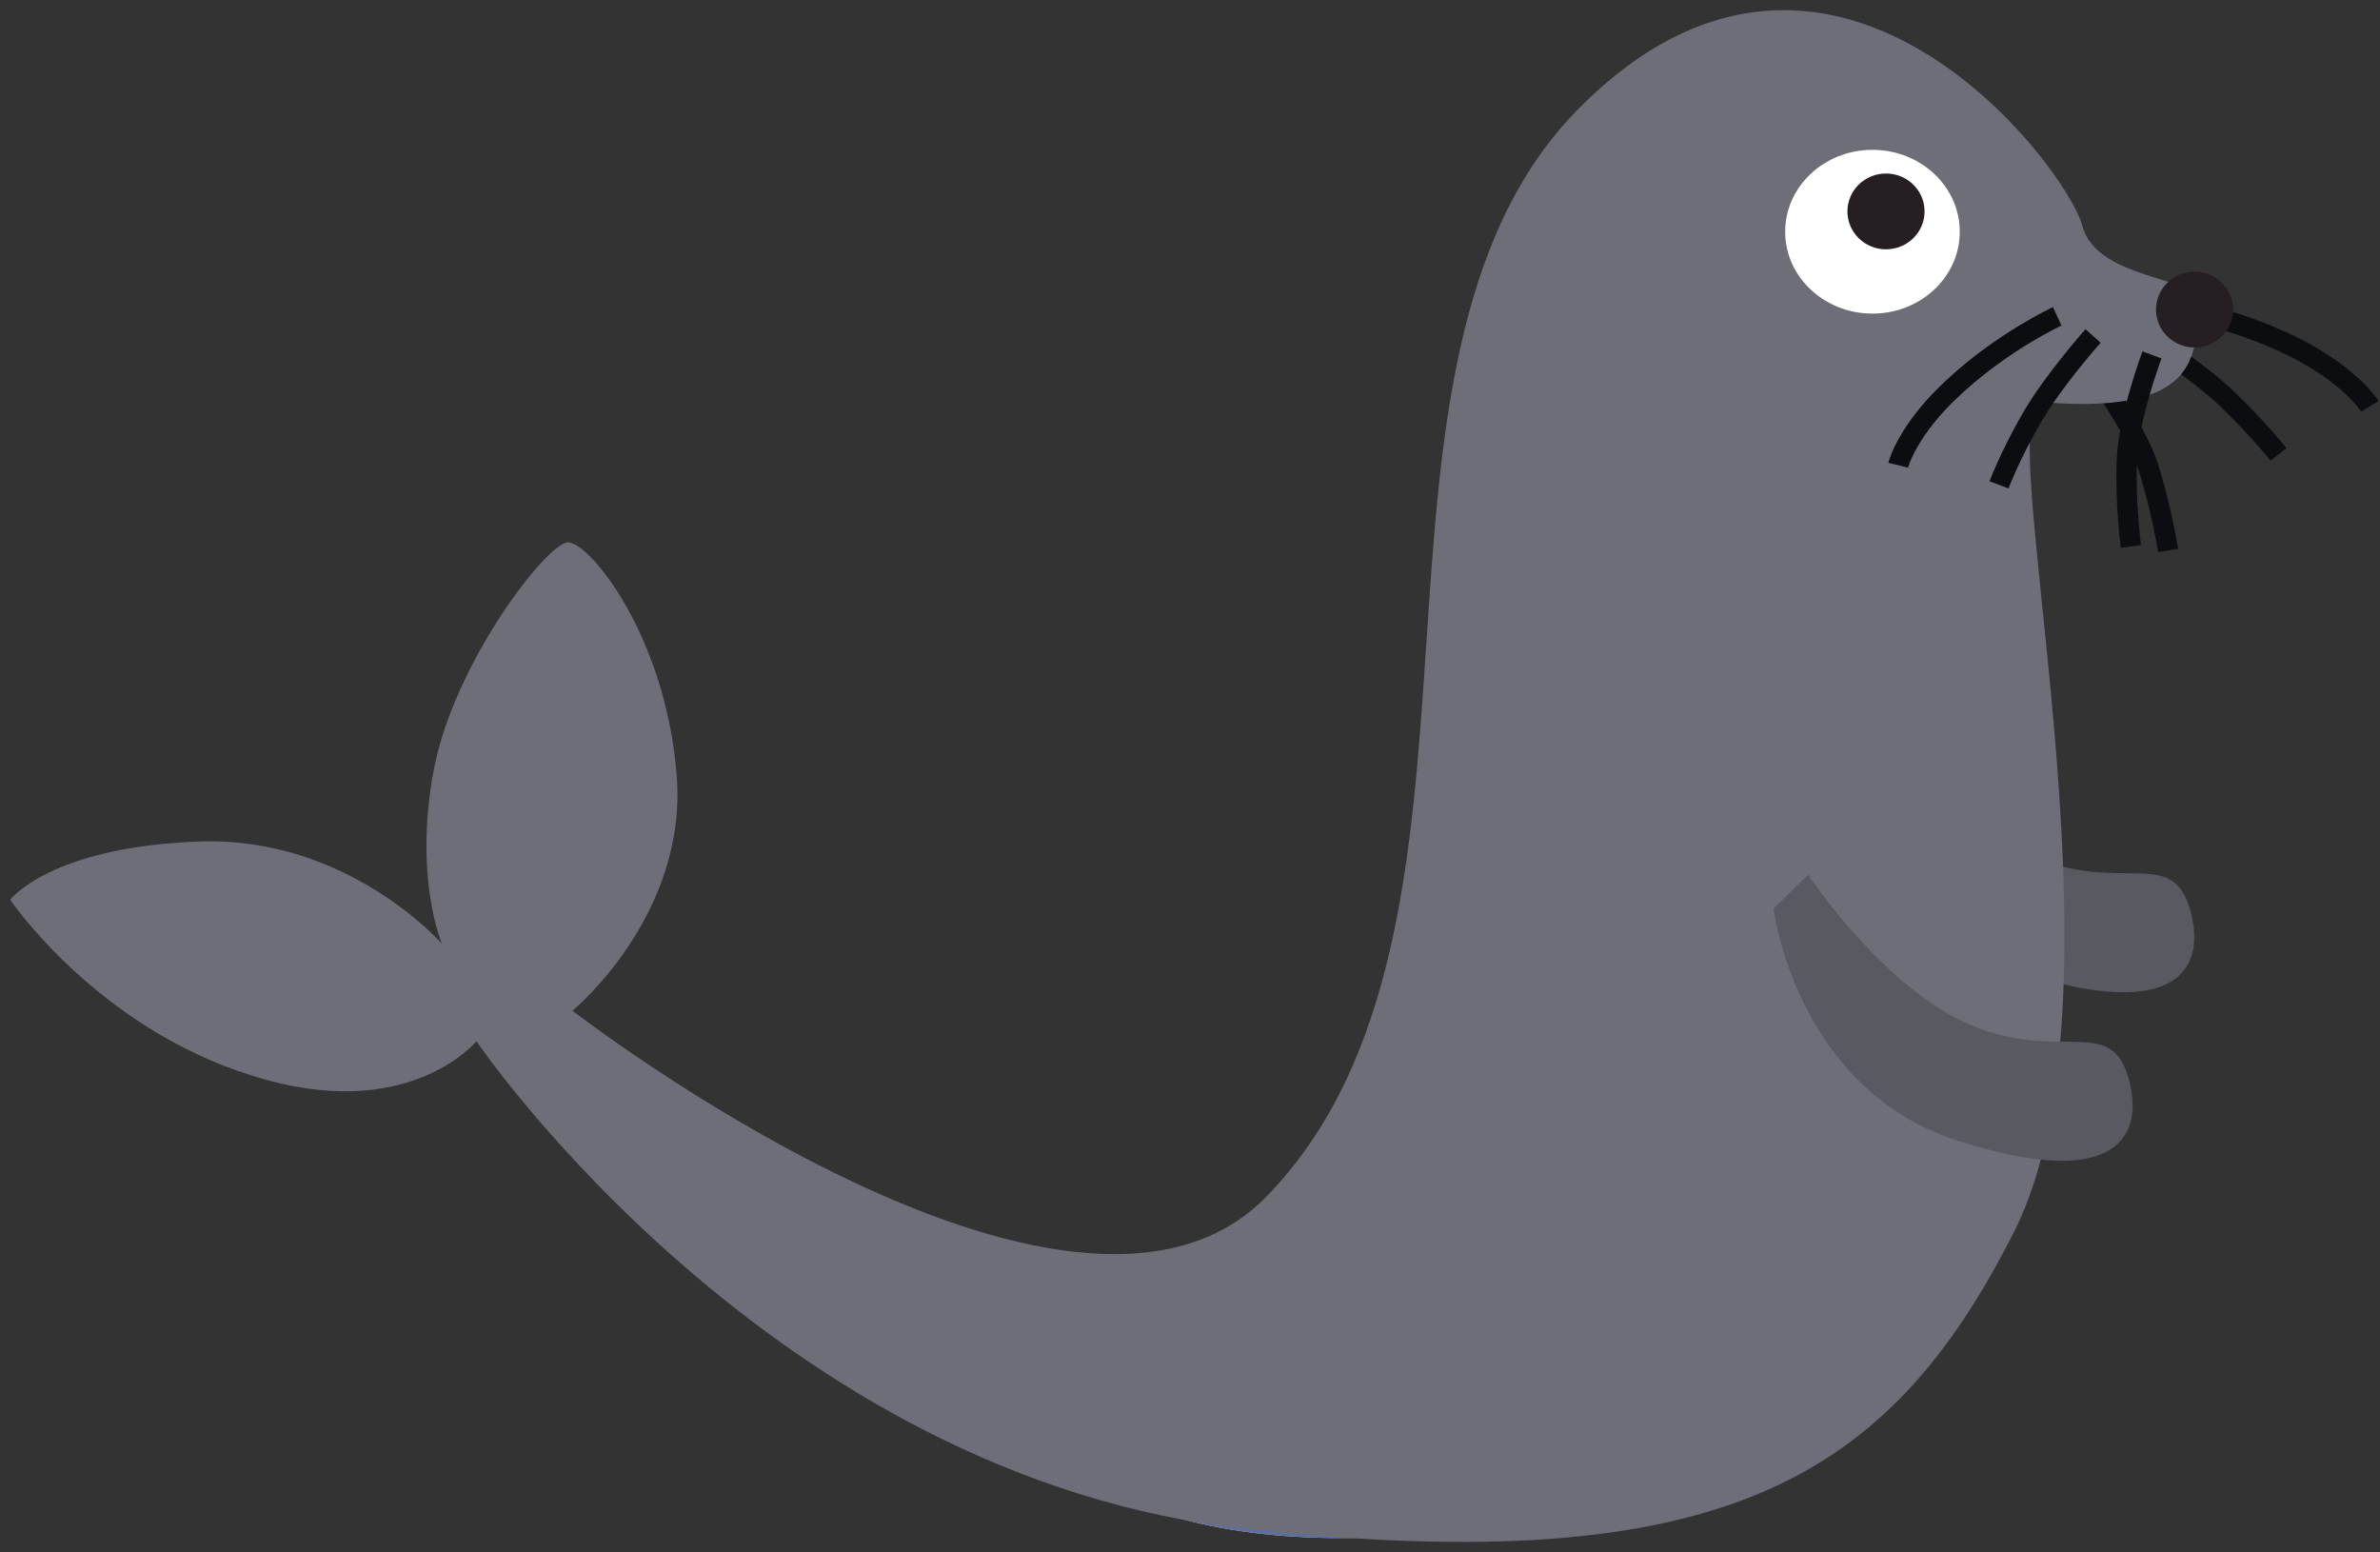 <svg xmlns="http://www.w3.org/2000/svg" xmlns:xlink="http://www.w3.org/1999/xlink" version="1.1" id="Ebene_1" x="0px" y="0px" viewBox="-0.8 -0.237 351.7 229.318" enable-background="new 0 0 352 230" xml:space="preserve" width="351.7" height="229.318">
  <rect x="-0.8" y="-0.237" width="351.7" height="229.318" fill="#333333" stroke="none"/>
  <g>
    <g>
      <g>
        <path fill="#F8D669" d="M161.3,215.4c-0.1,6.2,15.5,11.4,34.7,11.6c19.2,0.2,34.8-4.7,34.9-10.9c0.1-6.2-15.5-11.4-34.7-11.6&#13;&#10;&#9;&#9;&#9;C177,204.2,161.3,209.1,161.3,215.4z" stroke-width="1"/>
      </g>
      <g>
        <path fill="#5970A1" d="M161.3,215.4c-0.1,6.2,15.5,11.4,34.7,11.6c19.2,0.2,34.8-4.7,34.9-10.9c0.1-6.2-15.5-11.4-34.7-11.6&#13;&#10;&#9;&#9;&#9;C177,204.2,161.3,209.1,161.3,215.4z" stroke-width="1"/>
      </g>
      <g>
        <path fill="none" stroke="#0C0D11" stroke-width="3" stroke-miterlimit="10" d="M320.6,45.3c0,0,8.5,1.3,17.3,5.6&#13;&#10;&#9;&#9;&#9;c8.7,4.3,11.5,8.9,11.5,8.9"/>
        <path fill="none" stroke="#0C0D11" stroke-width="3" stroke-miterlimit="10" d="M316.3,49.7c0,0,7.4,4.6,12,9&#13;&#10;&#9;&#9;&#9;c4.6,4.4,7.6,8.2,7.6,8.2"/>
        <path fill="none" stroke="#0C0D11" stroke-width="3" stroke-miterlimit="10" d="M308.7,54.8c0,0,6,8.1,7.9,13.8&#13;&#10;&#9;&#9;&#9;c1.9,5.8,3,12.5,3,12.5"/>
        <path fill="#595961" d="M275.5,104.1c0,0,11,16.7,24,22.2c13,5.5,20.4-1.3,23.2,7.4c2.7,8.7-1.1,17.4-25,9.7&#13;&#10;&#9;&#9;&#9;c-24-7.7-27.2-34.3-27.2-34.3L275.5,104.1z" stroke-width="1"/>
        <path fill="#6E6E78" d="M69.6,153.6c0,0,43.9,64.7,114.1,72.1c70.2,7.5,94.7-7.5,113.1-43.9c18.5-36.4-4.3-123.3,4.4-122.6&#13;&#10;&#9;&#9;&#9;c24.9,2,21.6-8.6,23.3-13.7c1.7-5.1-15.3-3.7-17.6-12.4c-2.3-8.7-37.1-54.9-74.4-17.3c-37.3,37.6-7.5,121-46.1,160.7&#13;&#10;&#9;&#9;&#9;c-28.8,29.7-102.6-27.4-102.6-27.4s17-14,15.4-34.7c-1.6-20.7-12.9-34.6-16.1-34.5c-3.1,0.1-16.8,17.8-19.8,33.6&#13;&#10;&#9;&#9;&#9;c-3,15.9,1.2,25.7,1.2,25.7s-13.9-15.9-35.9-15.1c-22,0.8-27.9,8.6-27.9,8.6s12.8,18.9,35.8,26C59.5,166,69.6,153.6,69.6,153.6z" stroke-width="1"/>
        <path fill="#FFFFFF" d="M272.8,34.2c0.1,3,2.7,5.3,5.7,5.2c3-0.1,5.3-2.7,5.2-5.7c-0.1-3-2.7-5.3-5.7-5.2&#13;&#10;&#9;&#9;&#9;C275,28.7,272.7,31.2,272.8,34.2z" stroke-width="1"/>
        <path fill="none" stroke="#0C0D11" stroke-width="3" stroke-miterlimit="10" d="M303.2,46.5c0,0-7.8,3.6-15,10.2&#13;&#10;&#9;&#9;&#9;c-7.2,6.5-8.5,11.8-8.5,11.8"/>
        <path fill="none" stroke="#0C0D11" stroke-width="3" stroke-miterlimit="10" d="M308.5,49.4c0,0-5.8,6.5-9,12&#13;&#10;&#9;&#9;&#9;c-3.2,5.5-4.9,10-4.9,10"/>
        <path fill="none" stroke="#0C0D11" stroke-width="3" stroke-miterlimit="10" d="M317.2,52.2c0,0-3.5,9.4-3.7,15.5&#13;&#10;&#9;&#9;&#9;c-0.3,6.1,0.6,12.8,0.6,12.8"/>
        <ellipse transform="matrix(-0.999,0.046,-0.046,-0.999,647.598,73.264)" fill="#0C0D11" cx="323" cy="44.1" rx="3.1" ry="2.5" stroke-width="1"/>
        <ellipse transform="matrix(-0.999,0.046,-0.046,-0.999,557.336,56.336)" fill="#0C0D11" cx="278" cy="34.6" rx="3.8" ry="3.9" stroke-width="1"/>
        <path fill="#595961" d="M266.4,129c0,0,11,16.7,24,22.2c13,5.5,20.4-1.3,23.2,7.4c2.7,8.7-1.1,17.4-25.1,9.7&#13;&#10;&#9;&#9;&#9;c-24-7.7-27.2-34.3-27.2-34.3L266.4,129z" stroke-width="1"/>
        <path fill="#FFFFFF" d="M273.9,33c0.1,1.1,1,2,2.1,1.9c1.1-0.1,2-1,1.9-2.1c-0.1-1.1-1-2-2.1-1.9C274.7,30.9,273.9,31.9,273.9,33z&#13;&#10;&#9;&#9;&#9;" stroke-width="1"/>
      </g>
    </g>
    <path fill="#FFFFFF" d="M275.9,21.9c7.1,0,12.9,5.4,12.9,12.1s-5.8,12.1-12.9,12.1S263,40.7,263,34S268.8,21.9,275.9,21.9" stroke-width="1"/>
    <ellipse fill="#251E22" cx="277.9" cy="31" rx="5.7" ry="5.6" stroke-width="1"/>
    <ellipse fill="#251E22" cx="323.5" cy="45.5" rx="5.7" ry="5.6" stroke-width="1"/>
  </g>
</svg>